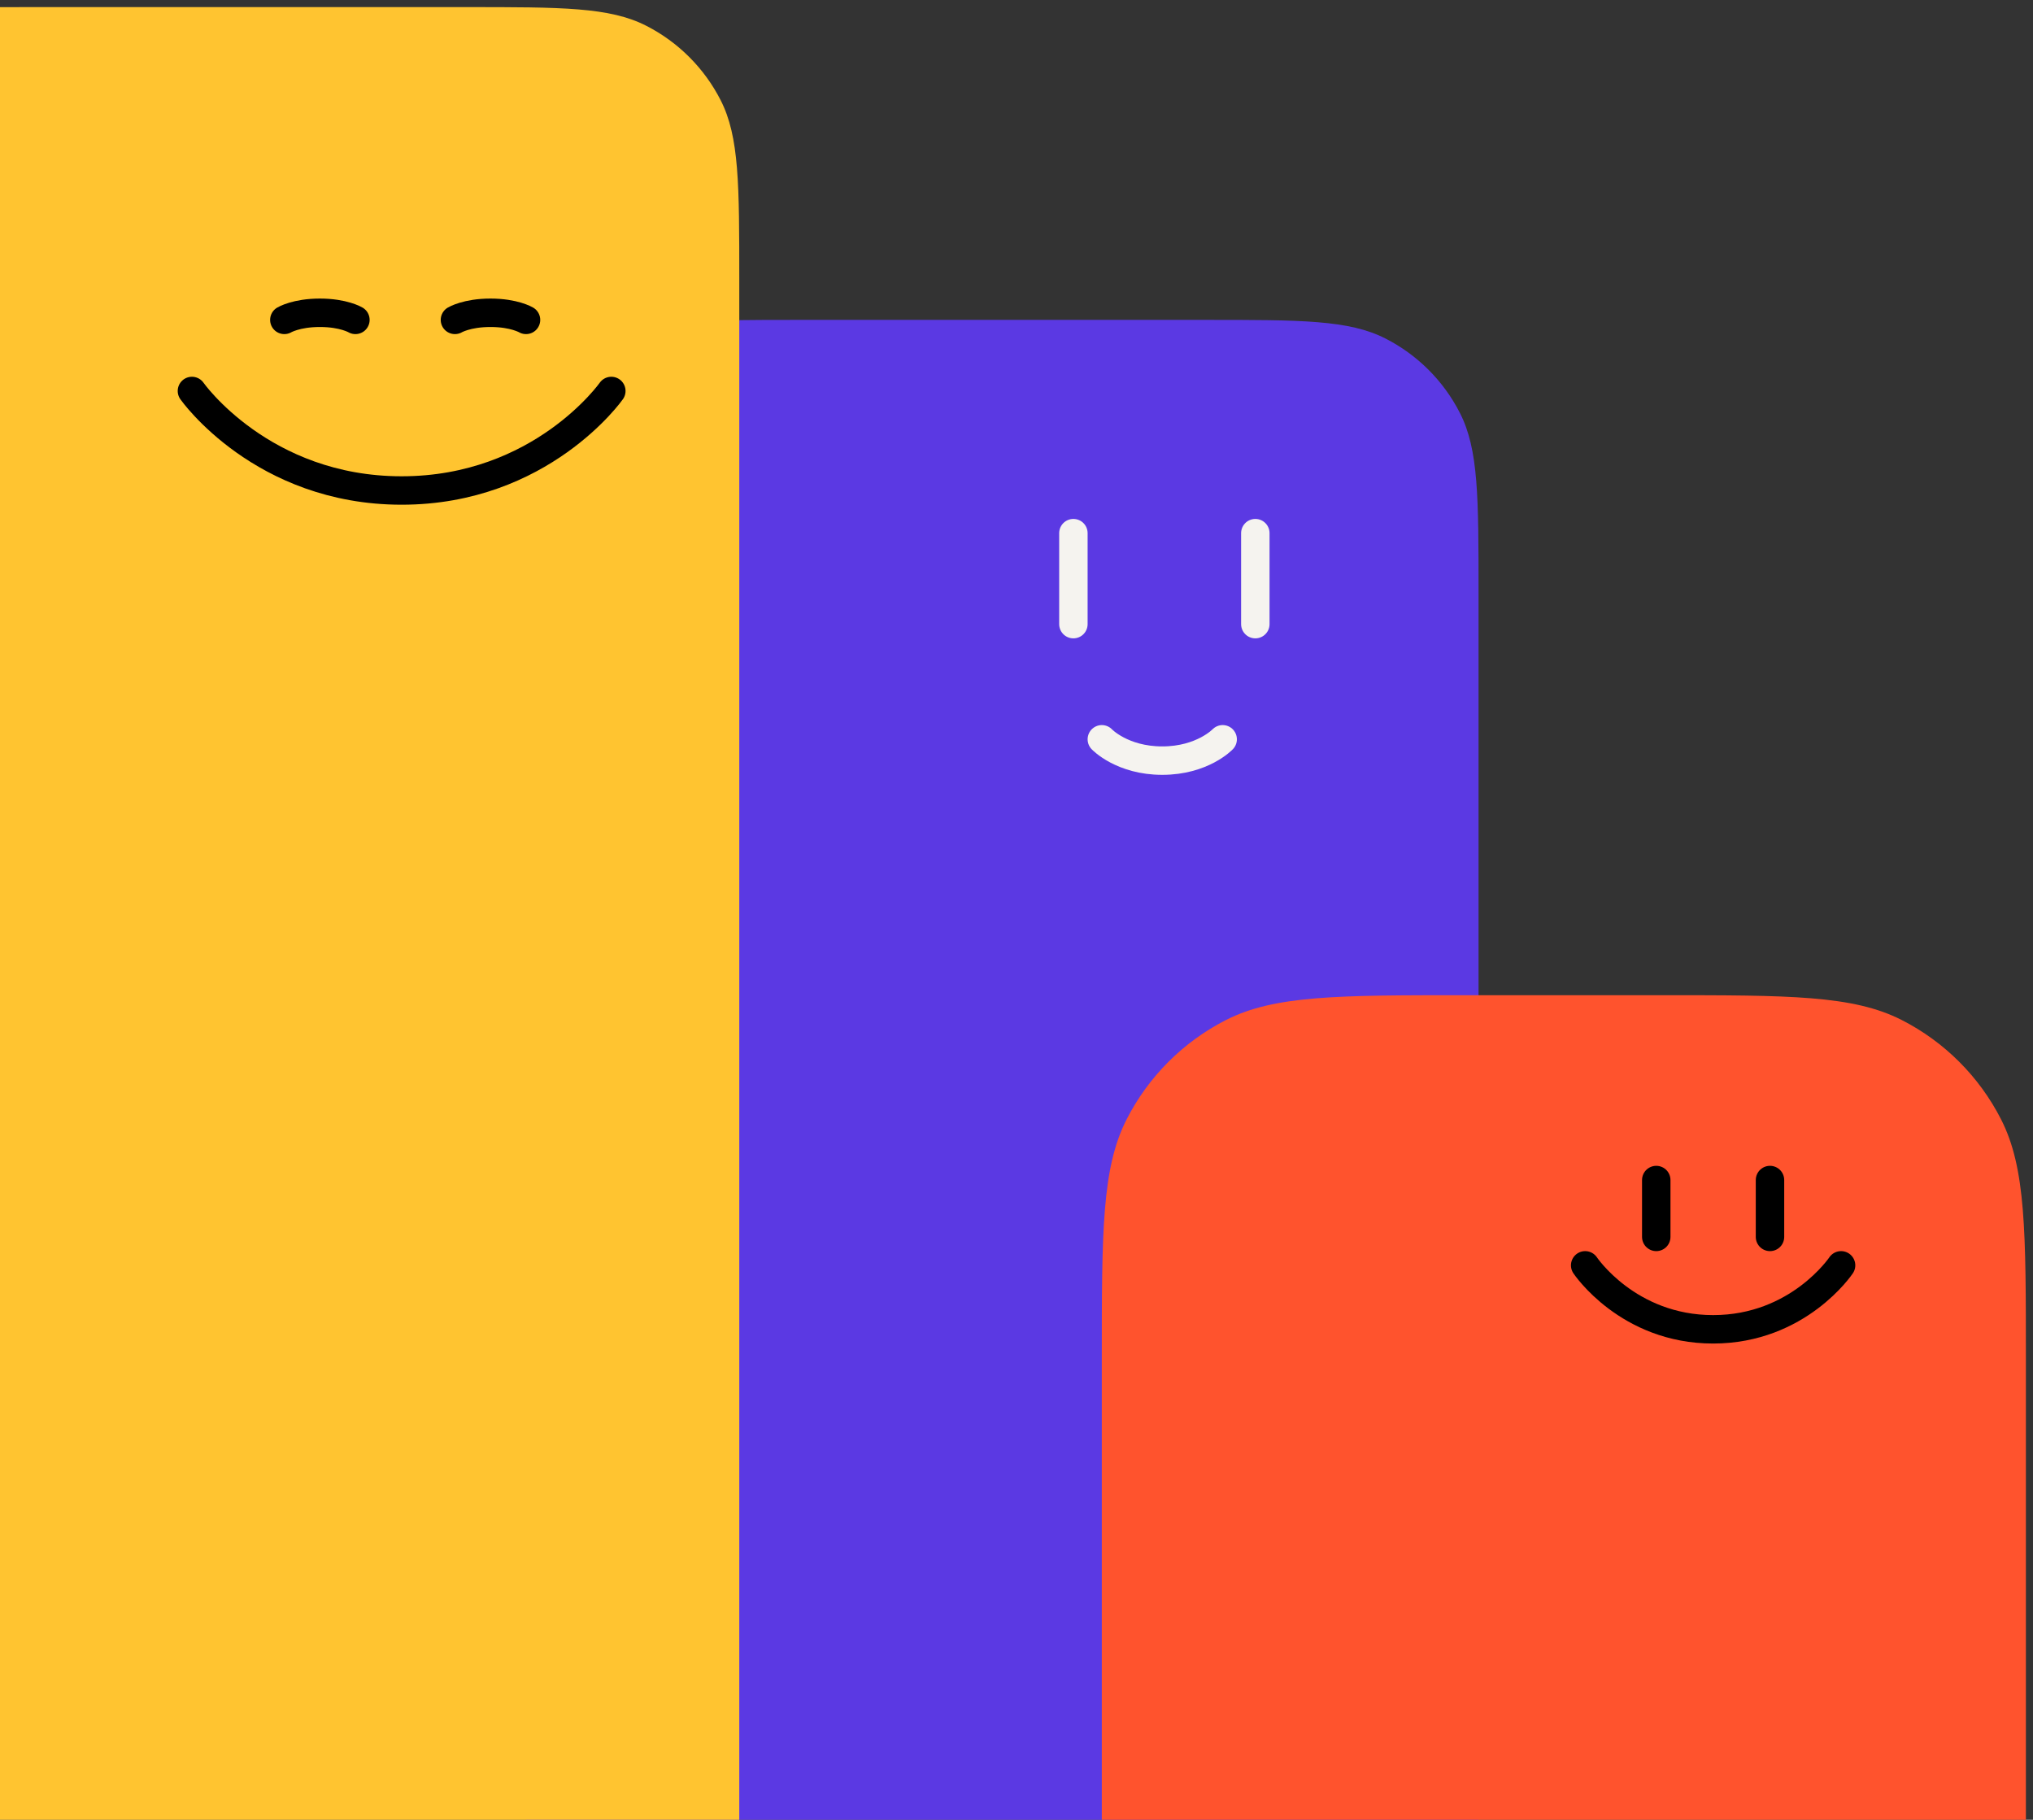 <svg width="143" height="128" viewBox="0 0 143 128" fill="none" xmlns="http://www.w3.org/2000/svg">
<rect x="0" y="0" width="143" height="128" fill="#333333" stroke="none"/>
<path d="M37 41.7C37 34.979 37 31.619 38.308 29.052C39.458 26.794 41.294 24.958 43.552 23.808C46.119 22.5 49.479 22.5 56.2 22.5L84.8 22.5C91.521 22.5 94.881 22.5 97.448 23.808C99.706 24.958 101.542 26.794 102.692 29.052C104 31.619 104 34.979 104 41.7V128H37L37 41.7Z" fill="#5B39E3"/>
<path d="M75.502 37.5V43.9" stroke="#F5F3EF" stroke-width="2" stroke-linecap="round"/>
<path d="M77.502 52C77.502 52 78.919 53.5 81.752 53.5C84.585 53.5 86.002 52 86.002 52" stroke="#F5F3EF" stroke-width="2" stroke-linecap="round"/>
<path d="M88.299 37.5V43.9" stroke="#F5F3EF" stroke-width="2" stroke-linecap="round"/>
<path d="M77.5 95.6C77.5 86.639 77.5 82.159 79.244 78.736C80.778 75.726 83.226 73.278 86.236 71.744C89.659 70 94.139 70 103.1 70H116.9C125.861 70 130.341 70 133.764 71.744C136.774 73.278 139.222 75.726 140.756 78.736C142.5 82.159 142.5 86.639 142.5 95.6V128H77.5V95.6Z" fill="#FF532D"/>
<path d="M116.5 83V87" stroke="black" stroke-width="2" stroke-linecap="round"/>
<path d="M124.5 83V87" stroke="black" stroke-width="2" stroke-linecap="round"/>
<path d="M111.5 89C111.5 89 114.5 93.5 120.5 93.5C126.5 93.5 129.5 89 129.5 89" stroke="black" stroke-width="2" stroke-linecap="round"/>
<path d="M-16.5 19.7C-16.5 12.979 -16.5 9.619 -15.192 7.052C-14.042 4.794 -12.206 2.958 -9.948 1.808C-7.381 0.5 -4.021 0.5 2.7 0.5L32.8 0.5C39.521 0.5 42.881 0.5 45.448 1.808C47.706 2.958 49.542 4.794 50.692 7.052C52 9.619 52 12.979 52 19.7V128H-16.5L-16.5 19.7Z" fill="#FFC430"/>
<path d="M13.5 27.5C13.5 27.5 18.417 34.5 28.25 34.5C38.083 34.5 43 27.5 43 27.5" stroke="black" stroke-width="2" stroke-linecap="round"/>
<path d="M37 22.5C37 22.5 36.167 22 34.5 22C32.833 22 32 22.5 32 22.5" stroke="black" stroke-width="2" stroke-linecap="round"/>
<path d="M25 22.5C25 22.5 24.167 22 22.5 22C20.833 22 20 22.5 20 22.5" stroke="black" stroke-width="2" stroke-linecap="round"/>
</svg>
